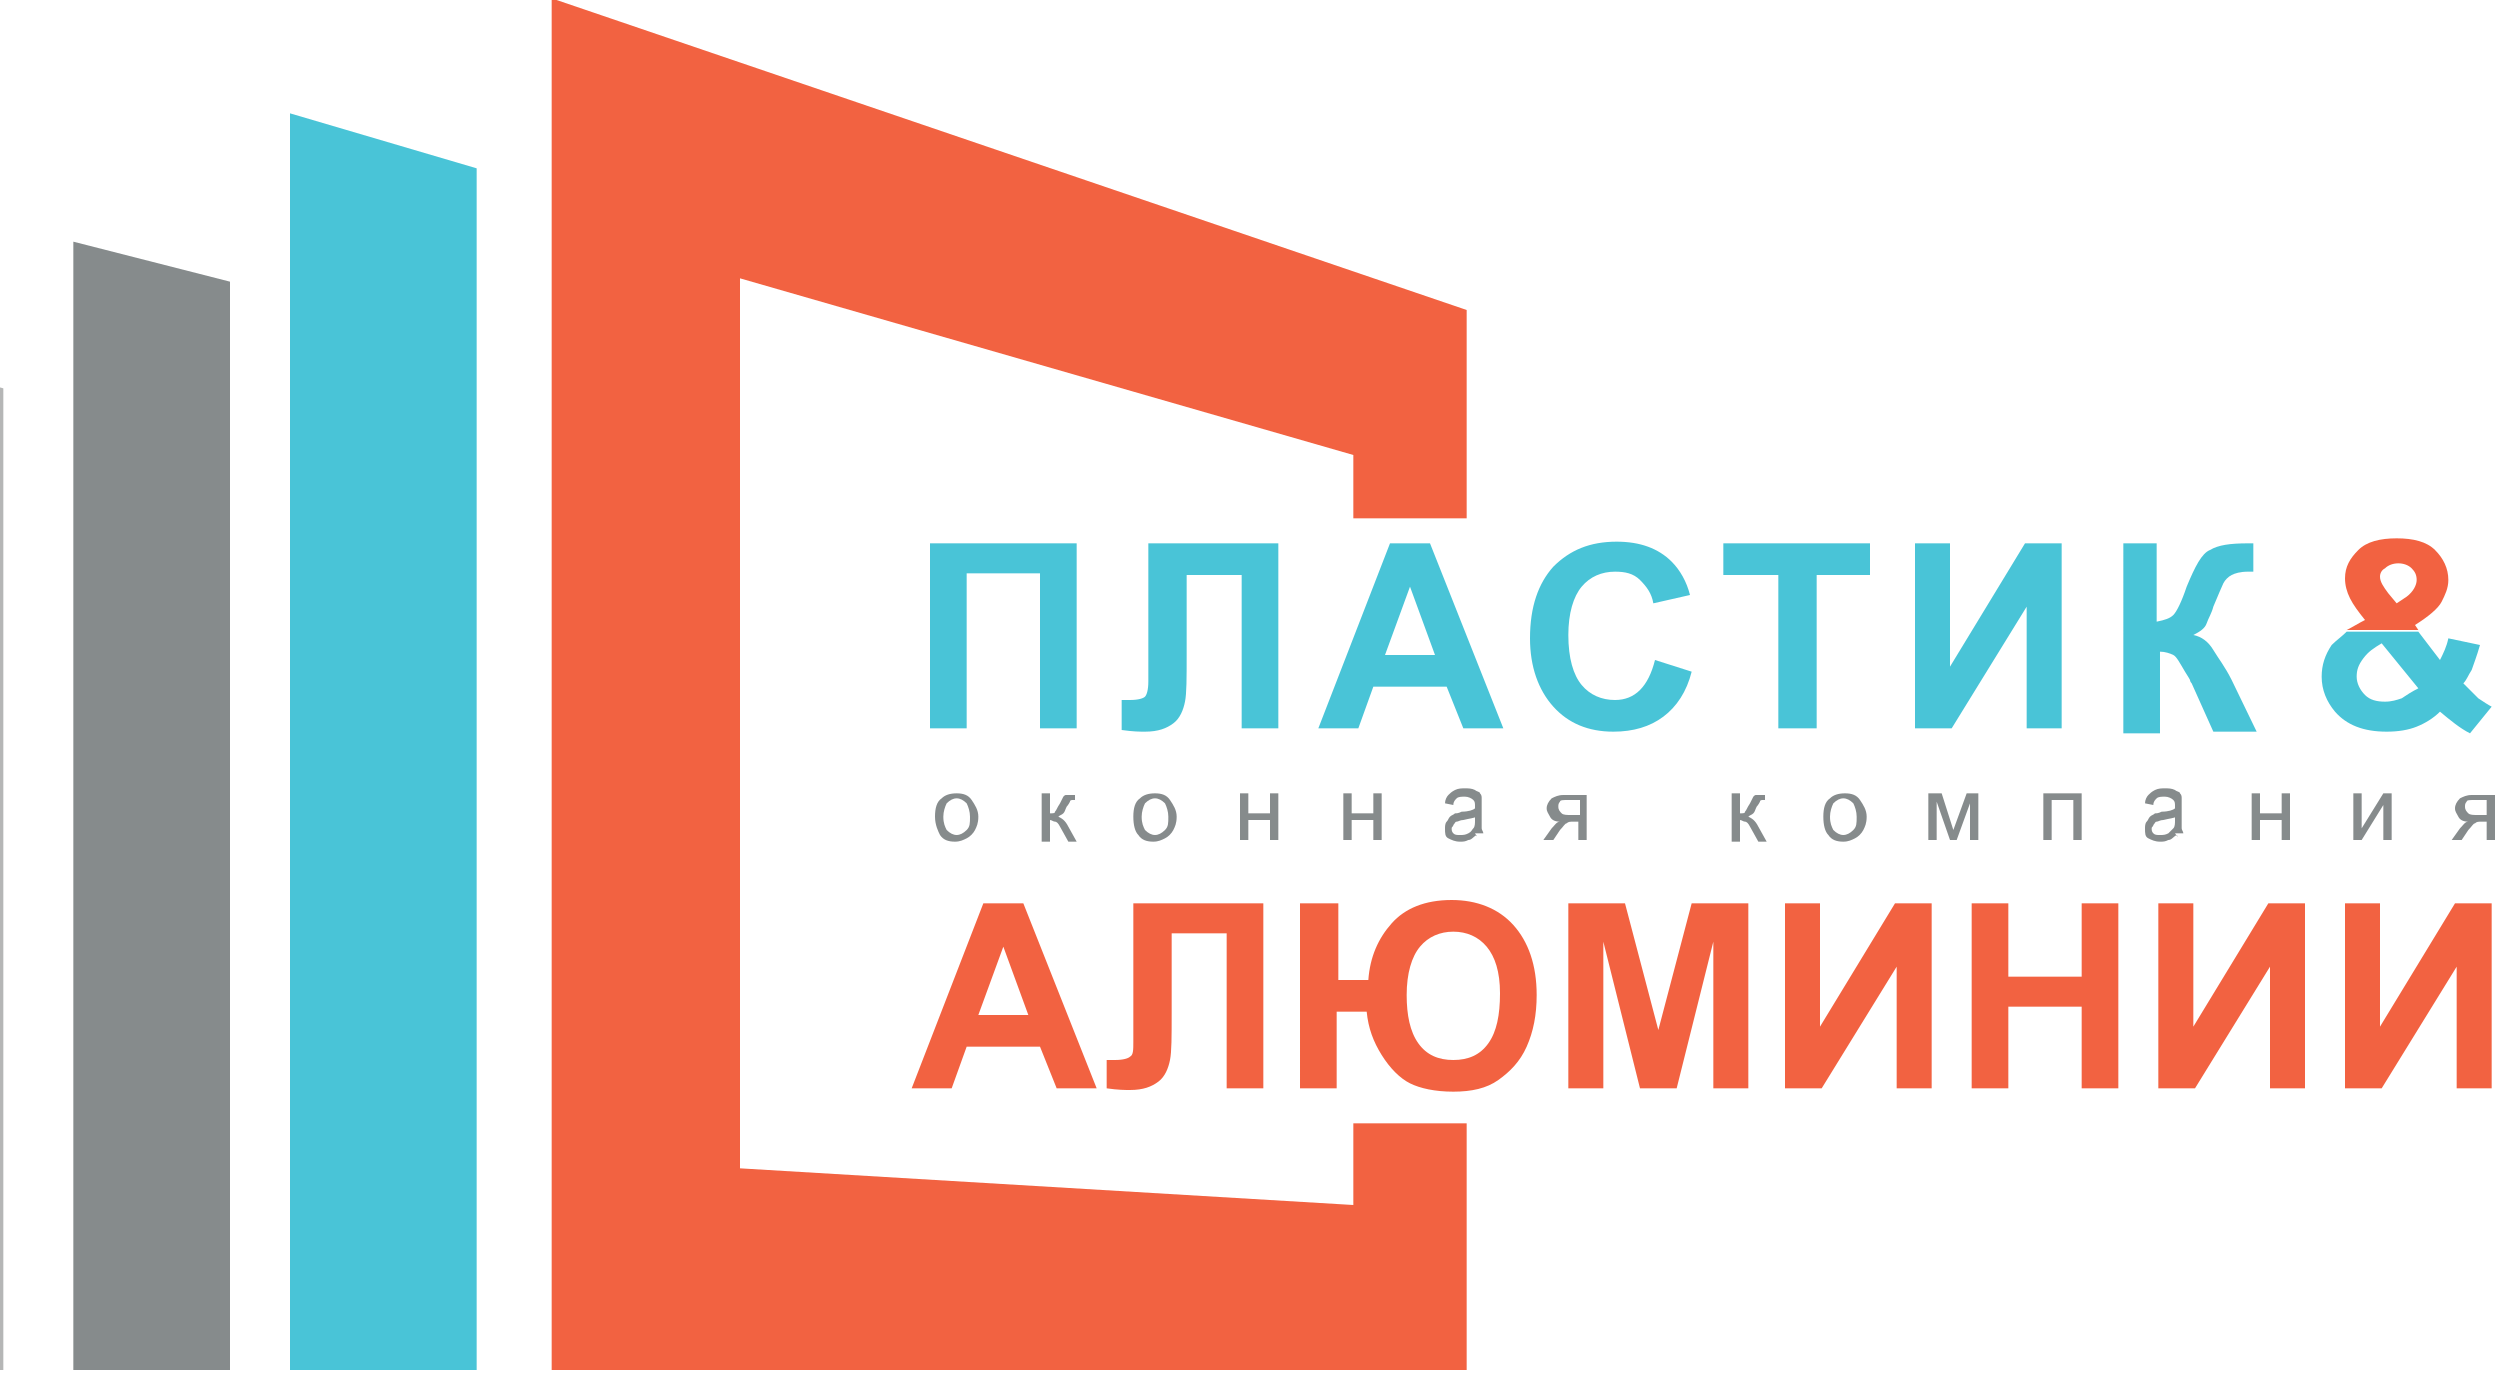
<svg xmlns="http://www.w3.org/2000/svg" xmlns:xlink="http://www.w3.org/1999/xlink" x="0px" y="0px"
              	 viewBox="53 33 150 83" style="enable-background:new 0 0 239 149;" xml:space="preserve">
              <style type="text/css">
              	.st0{fill:#49C4D7;}
              	.st1{fill:#868B8C;}
              	.st2{fill:#B5B6B6;}
              	.st3{fill:#F26241;}
              </style>
              <g>
              	<polygon class="st0" points="81.6,43.1 81.6,115.2 70.4,115.2 70.4,39.8 	"/>
              	<polygon class="st1" points="66.8,49.9 66.8,115.2 57.4,115.2 57.4,47.5 	"/>
              	<polygon class="st2" points="53.2,56.3 53.2,115.2 45.6,115.2 45.6,54.2 	"/>
              	<g>
              		<polygon class="st3" points="134.2,105.3 97.4,103.1 97.4,49.7 134.2,60.3 134.2,64.1 141,64.1 141,51.6 86.1,32.9 86.1,115.2 
              			141,115.2 141,100.4 134.2,100.4 		"/>
              	</g>
              	<g>
              		<g>
              			<path class="st0" d="M108.8,65.6h8.8v11.1h-2.2v-9.3h-4.4v9.3h-2.2V65.6z"/>
              			<path class="st0" d="M121.9,65.6h7.8v11.1h-2.2v-9.2h-3.3v4.8c0,1.4,0,2.3-0.1,2.8c-0.1,0.5-0.3,1-0.7,1.3
              				c-0.4,0.3-0.9,0.5-1.7,0.5c-0.3,0-0.7,0-1.4-0.1V75l0.5,0c0.5,0,0.8-0.1,0.9-0.2s0.2-0.4,0.2-0.9l0-1.9V65.6z"/>
              			<path class="st0" d="M143.2,76.7h-2.4l-1-2.5h-4.4l-0.9,2.5h-2.4l4.3-11.1h2.4L143.2,76.7z M139.1,72.3l-1.5-4.1l-1.5,4.1H139.1z
              				"/>
              			<path class="st0" d="M152.3,72.6l2.2,0.7c-0.3,1.2-0.9,2.1-1.7,2.7c-0.8,0.6-1.8,0.9-3,0.9c-1.5,0-2.7-0.5-3.6-1.5
              				s-1.4-2.4-1.4-4.1c0-1.9,0.5-3.3,1.4-4.3c1-1,2.2-1.5,3.8-1.5c1.4,0,2.5,0.4,3.3,1.2c0.5,0.5,0.9,1.2,1.1,2l-2.2,0.5
              				c-0.1-0.6-0.4-1-0.8-1.4s-0.9-0.5-1.5-0.5c-0.8,0-1.5,0.3-2,0.9s-0.8,1.6-0.8,2.9c0,1.4,0.3,2.4,0.8,3c0.5,0.6,1.2,0.9,2,0.9
              				c0.6,0,1.1-0.2,1.5-0.6C151.8,74,152.1,73.4,152.3,72.6z"/>
              			<path class="st0" d="M159.7,76.7v-9.2h-3.3v-1.9h8.8v1.9H162v9.2H159.7z"/>
              			<path class="st0" d="M167.9,65.6h2.1V73l4.5-7.4h2.2v11.1h-2.1v-7.3l-4.5,7.3h-2.2V65.6z"/>
              			<path class="st0" d="M180.2,65.6h2.2v4.7c0.5-0.1,0.8-0.2,1-0.4c0.2-0.2,0.5-0.8,0.8-1.7c0.5-1.2,0.9-2,1.4-2.2
              				c0.5-0.3,1.2-0.4,2.3-0.4c0.1,0,0.2,0,0.3,0v1.7l-0.3,0c-0.5,0-0.8,0.1-1,0.2s-0.4,0.3-0.5,0.5c-0.1,0.2-0.3,0.7-0.6,1.4
              				c-0.1,0.4-0.3,0.7-0.4,1s-0.4,0.5-0.8,0.7c0.5,0.1,0.9,0.4,1.2,0.9s0.7,1,1.1,1.8l1.5,3.1h-2.6l-1.3-2.9c0,0-0.1-0.1-0.1-0.2
              				c0,0-0.1-0.2-0.3-0.5c-0.3-0.5-0.5-0.9-0.7-1c-0.2-0.1-0.5-0.2-0.8-0.2v4.9h-2.2V65.6z"/>
              		</g>
              		<g>
              			<path class="st3" d="M118.8,98.3h-2.4l-1-2.5H111l-0.9,2.5h-2.4l4.3-11.1h2.4L118.8,98.3z M114.7,93.9l-1.5-4.1l-1.5,4.1H114.7z"
              				/>
              			<path class="st3" d="M121,87.2h7.8v11.1h-2.2V89h-3.3v4.8c0,1.4,0,2.3-0.1,2.8c-0.1,0.5-0.3,1-0.7,1.3s-0.9,0.5-1.7,0.5
              				c-0.3,0-0.7,0-1.4-0.1v-1.7l0.5,0c0.5,0,0.8-0.1,0.9-0.2c0.2-0.1,0.2-0.4,0.2-0.9l0-1.9V87.2z"/>
              			<path class="st3" d="M131.1,87.2h2.2v4.6h1.8c0.1-1.4,0.6-2.5,1.4-3.4c0.8-0.9,2-1.4,3.6-1.4c1.5,0,2.8,0.5,3.7,1.5
              				c0.9,1,1.4,2.4,1.4,4.2c0,1.2-0.2,2.2-0.6,3.1c-0.4,0.9-1,1.5-1.7,2c-0.7,0.5-1.6,0.7-2.7,0.7c-1.1,0-2-0.2-2.6-0.5
              				c-0.6-0.3-1.2-0.9-1.7-1.7s-0.8-1.6-0.9-2.6h-1.8v4.6h-2.2V87.2z M137.4,92.7c0,1.2,0.2,2.2,0.7,2.9c0.5,0.7,1.2,1,2.1,1
              				c0.9,0,1.6-0.3,2.1-1s0.7-1.7,0.7-3c0-1.3-0.3-2.2-0.8-2.8s-1.2-0.9-2-0.9c-0.8,0-1.5,0.3-2,0.9
              				C137.7,90.4,137.4,91.4,137.4,92.7z"/>
              			<path class="st3" d="M147.1,98.3V87.2h3.4l2,7.6l2-7.6h3.4v11.1h-2.1v-8.8l-2.2,8.8h-2.2l-2.2-8.8v8.8H147.1z"/>
              			<path class="st3" d="M160.1,87.2h2.1v7.4l4.5-7.4h2.2v11.1h-2.1V91l-4.5,7.3h-2.2V87.2z"/>
              			<path class="st3" d="M171.3,98.3V87.2h2.2v4.4h4.4v-4.4h2.2v11.1h-2.2v-4.9h-4.4v4.9H171.3z"/>
              			<path class="st3" d="M182.5,87.2h2.1v7.4l4.5-7.4h2.2v11.1h-2.1V91l-4.5,7.3h-2.2V87.2z"/>
              			<path class="st3" d="M193.7,87.2h2.1v7.4l4.5-7.4h2.2v11.1h-2.1V91l-4.5,7.3h-2.2V87.2z"/>
              		</g>
              		<g>
              			<path class="st1" d="M109.1,82c0-0.5,0.1-0.9,0.4-1.1c0.2-0.2,0.5-0.3,0.9-0.3c0.4,0,0.7,0.1,0.9,0.4c0.2,0.3,0.4,0.6,0.4,1
              				c0,0.4-0.1,0.6-0.2,0.8c-0.1,0.2-0.3,0.4-0.5,0.5c-0.2,0.1-0.4,0.2-0.7,0.2c-0.4,0-0.7-0.1-0.9-0.4
              				C109.3,82.9,109.1,82.5,109.1,82z M109.6,82c0,0.4,0.1,0.6,0.2,0.8c0.2,0.2,0.4,0.3,0.6,0.3c0.2,0,0.4-0.1,0.6-0.3
              				c0.2-0.2,0.2-0.4,0.2-0.8c0-0.3-0.1-0.6-0.2-0.8c-0.2-0.2-0.4-0.3-0.6-0.3c-0.2,0-0.4,0.1-0.6,0.3
              				C109.7,81.4,109.6,81.7,109.6,82z"/>
              			<path class="st1" d="M115.5,80.6h0.5v1.2c0.2,0,0.3,0,0.3-0.1c0.1-0.1,0.1-0.2,0.3-0.5c0.1-0.2,0.2-0.4,0.2-0.4
              				c0.1-0.1,0.1-0.1,0.2-0.1c0.1,0,0.2,0,0.4,0h0.1V81l-0.1,0c-0.1,0-0.2,0-0.2,0.1c0,0-0.1,0.2-0.2,0.3c-0.1,0.2-0.1,0.3-0.2,0.4
              				c-0.1,0.1-0.2,0.1-0.3,0.2c0.2,0.1,0.4,0.2,0.6,0.6l0.5,0.9h-0.5l-0.5-0.9c-0.1-0.2-0.2-0.3-0.3-0.3s-0.2-0.1-0.3-0.1v1.3h-0.5
              				V80.6z"/>
              			<path class="st1" d="M121,82c0-0.5,0.1-0.9,0.4-1.1c0.2-0.2,0.5-0.3,0.9-0.3c0.4,0,0.7,0.1,0.9,0.4c0.2,0.3,0.4,0.6,0.4,1
              				c0,0.4-0.1,0.6-0.2,0.8c-0.1,0.2-0.3,0.4-0.5,0.5c-0.2,0.1-0.4,0.2-0.7,0.2c-0.4,0-0.7-0.1-0.9-0.4C121.1,82.9,121,82.5,121,82z
              				 M121.5,82c0,0.4,0.1,0.6,0.2,0.8c0.2,0.2,0.4,0.3,0.6,0.3c0.2,0,0.4-0.1,0.6-0.3c0.2-0.2,0.2-0.4,0.2-0.8c0-0.3-0.1-0.6-0.2-0.8
              				c-0.2-0.2-0.4-0.3-0.6-0.3c-0.2,0-0.4,0.1-0.6,0.3C121.6,81.4,121.5,81.7,121.5,82z"/>
              			<path class="st1" d="M127.4,80.6h0.5v1.2h1.3v-1.2h0.5v2.8h-0.5v-1.2h-1.3v1.2h-0.5V80.6z"/>
              			<path class="st1" d="M133.6,80.6h0.5v1.2h1.3v-1.2h0.5v2.8h-0.5v-1.2h-1.3v1.2h-0.5V80.6z"/>
              			<path class="st1" d="M141.6,83.1c-0.2,0.1-0.3,0.3-0.5,0.3c-0.2,0.1-0.3,0.1-0.5,0.1c-0.3,0-0.5-0.1-0.7-0.2
              				c-0.2-0.1-0.2-0.3-0.2-0.6c0-0.1,0-0.3,0.1-0.4c0.1-0.1,0.1-0.2,0.2-0.3c0.1-0.1,0.2-0.1,0.3-0.2c0.1,0,0.2,0,0.4-0.1
              				c0.4,0,0.7-0.1,0.8-0.2c0-0.1,0-0.1,0-0.1c0-0.2,0-0.3-0.1-0.4c-0.1-0.1-0.3-0.2-0.5-0.2c-0.2,0-0.4,0-0.5,0.1
              				c-0.1,0.1-0.2,0.2-0.2,0.4l-0.5-0.1c0-0.2,0.1-0.4,0.2-0.5c0.1-0.1,0.2-0.2,0.4-0.3c0.2-0.1,0.4-0.1,0.6-0.1c0.2,0,0.4,0,0.6,0.1
              				c0.1,0.1,0.3,0.1,0.3,0.2c0.1,0.1,0.1,0.2,0.1,0.3c0,0.1,0,0.2,0,0.4v0.6c0,0.4,0,0.7,0,0.8c0,0.1,0.1,0.2,0.1,0.3h-0.5
              				C141.7,83.3,141.6,83.2,141.6,83.1z M141.6,82c-0.2,0.1-0.4,0.1-0.8,0.2c-0.2,0-0.3,0.1-0.4,0.1c-0.1,0-0.1,0.1-0.2,0.2
              				c0,0.1-0.1,0.1-0.1,0.2c0,0.1,0,0.2,0.1,0.3c0.1,0.1,0.2,0.1,0.4,0.1c0.2,0,0.3,0,0.5-0.1s0.2-0.2,0.3-0.3
              				c0.1-0.1,0.1-0.3,0.1-0.5V82z"/>
              			<path class="st1" d="M148.2,80.6v2.8h-0.5v-1.1h-0.3c-0.2,0-0.3,0-0.4,0.1c-0.1,0-0.2,0.2-0.4,0.4l-0.4,0.6h-0.6l0.5-0.7
              				c0.2-0.2,0.3-0.4,0.5-0.4c-0.3,0-0.5-0.1-0.6-0.3c-0.1-0.2-0.2-0.3-0.2-0.5c0-0.2,0.1-0.4,0.3-0.6c0.2-0.1,0.4-0.2,0.7-0.2H148.2
              				z M147.8,81h-0.7c-0.3,0-0.5,0-0.5,0.1c-0.1,0.1-0.1,0.2-0.1,0.3c0,0.2,0.1,0.3,0.2,0.4c0.1,0.1,0.3,0.1,0.6,0.1h0.5V81z"/>
              			<path class="st1" d="M156.9,80.6h0.5v1.2c0.2,0,0.3,0,0.3-0.1c0.1-0.1,0.1-0.2,0.3-0.5c0.1-0.2,0.2-0.4,0.2-0.4
              				c0.1-0.1,0.1-0.1,0.2-0.1c0.1,0,0.2,0,0.4,0h0.1V81l-0.1,0c-0.1,0-0.2,0-0.2,0.1c0,0-0.1,0.2-0.2,0.3c-0.1,0.2-0.1,0.3-0.2,0.4
              				c-0.1,0.1-0.2,0.1-0.3,0.2c0.2,0.1,0.4,0.2,0.6,0.6l0.5,0.9h-0.5l-0.5-0.9c-0.1-0.2-0.2-0.3-0.3-0.3s-0.2-0.1-0.3-0.1v1.3h-0.5
              				V80.6z"/>
              			<path class="st1" d="M162.4,82c0-0.5,0.1-0.9,0.4-1.1c0.2-0.2,0.5-0.3,0.9-0.3c0.4,0,0.7,0.1,0.9,0.4s0.4,0.6,0.4,1
              				c0,0.4-0.1,0.6-0.2,0.8c-0.1,0.2-0.3,0.4-0.5,0.5c-0.2,0.1-0.4,0.2-0.7,0.2c-0.4,0-0.7-0.1-0.9-0.4
              				C162.5,82.9,162.4,82.5,162.4,82z M162.8,82c0,0.4,0.1,0.6,0.2,0.8c0.2,0.2,0.4,0.3,0.6,0.3c0.2,0,0.4-0.1,0.6-0.3
              				c0.2-0.2,0.2-0.4,0.2-0.8c0-0.3-0.1-0.6-0.2-0.8c-0.2-0.2-0.4-0.3-0.6-0.3c-0.2,0-0.4,0.1-0.6,0.3
              				C162.9,81.4,162.8,81.7,162.8,82z"/>
              			<path class="st1" d="M168.8,80.6h0.7l0.7,2.2l0.8-2.2h0.7v2.8h-0.5v-2.2l-0.8,2.2H170l-0.8-2.3v2.3h-0.5V80.6z"/>
              			<path class="st1" d="M175.7,80.6h2.2v2.8h-0.5V81h-1.3v2.4h-0.5V80.6z"/>
              			<path class="st1" d="M183.6,83.1c-0.2,0.1-0.3,0.3-0.5,0.3c-0.2,0.1-0.3,0.1-0.5,0.1c-0.3,0-0.5-0.1-0.7-0.2
              				c-0.2-0.1-0.2-0.3-0.2-0.6c0-0.1,0-0.3,0.1-0.4c0.1-0.1,0.1-0.2,0.2-0.3c0.1-0.1,0.2-0.1,0.3-0.2c0.1,0,0.2,0,0.4-0.1
              				c0.4,0,0.7-0.1,0.8-0.2c0-0.1,0-0.1,0-0.1c0-0.2,0-0.3-0.1-0.4c-0.1-0.1-0.3-0.2-0.5-0.2c-0.2,0-0.4,0-0.5,0.1
              				c-0.1,0.1-0.2,0.2-0.2,0.4l-0.5-0.1c0-0.2,0.1-0.4,0.2-0.5c0.1-0.1,0.2-0.2,0.4-0.3c0.2-0.1,0.4-0.1,0.6-0.1c0.2,0,0.4,0,0.6,0.1
              				c0.1,0.1,0.3,0.1,0.3,0.2c0.1,0.1,0.1,0.2,0.1,0.3c0,0.1,0,0.2,0,0.4v0.6c0,0.4,0,0.7,0,0.8c0,0.1,0.1,0.2,0.1,0.3h-0.5
              				C183.7,83.3,183.7,83.2,183.6,83.1z M183.6,82c-0.2,0.1-0.4,0.1-0.8,0.2c-0.2,0-0.3,0.1-0.4,0.1c-0.1,0-0.1,0.1-0.2,0.2
              				c0,0.1-0.1,0.1-0.1,0.2c0,0.1,0,0.2,0.1,0.3c0.1,0.1,0.2,0.1,0.4,0.1c0.2,0,0.3,0,0.5-0.1c0.1-0.1,0.2-0.2,0.3-0.3
              				c0.1-0.1,0.1-0.3,0.1-0.5V82z"/>
              			<path class="st1" d="M188.1,80.6h0.5v1.2h1.3v-1.2h0.5v2.8h-0.5v-1.2h-1.3v1.2h-0.5V80.6z"/>
              			<path class="st1" d="M194.2,80.6h0.5v2.1l1.3-2.1h0.5v2.8h-0.5v-2.1l-1.3,2.1h-0.5V80.6z"/>
              			<path class="st1" d="M202.7,80.6v2.8h-0.5v-1.1h-0.3c-0.2,0-0.3,0-0.4,0.1c-0.1,0-0.2,0.2-0.4,0.4l-0.4,0.6h-0.6l0.5-0.7
              				c0.2-0.2,0.3-0.4,0.5-0.4c-0.3,0-0.5-0.1-0.6-0.3c-0.1-0.2-0.2-0.3-0.2-0.5c0-0.2,0.1-0.4,0.3-0.6c0.2-0.1,0.4-0.2,0.7-0.2H202.7
              				z M202.2,81h-0.7c-0.3,0-0.5,0-0.5,0.1c-0.1,0.1-0.1,0.2-0.1,0.3c0,0.2,0.1,0.3,0.2,0.4c0.1,0.1,0.3,0.1,0.6,0.1h0.5V81z"/>
              		</g>
              		<g>
              			<path class="st0" d="M200.8,74c0.2-0.2,0.3-0.5,0.5-0.8c0.1-0.3,0.3-0.8,0.5-1.5l-1.9-0.4c-0.1,0.5-0.3,0.9-0.5,1.3l-1.3-1.7
              				h-4.3c-0.3,0.3-0.6,0.5-0.9,0.8c-0.4,0.6-0.6,1.2-0.6,1.9c0,0.8,0.3,1.5,0.8,2.1c0.7,0.8,1.7,1.2,3.1,1.2c0.7,0,1.3-0.1,1.8-0.3
              				c0.5-0.2,1-0.5,1.4-0.9c0.6,0.5,1.2,1,1.8,1.3l1.3-1.6c-0.2-0.1-0.5-0.3-0.8-0.5C201.3,74.5,201,74.2,200.8,74z M197.1,74.9
              				c-0.3,0.1-0.6,0.2-1,0.2c-0.5,0-0.9-0.1-1.2-0.4s-0.5-0.7-0.5-1.1c0-0.4,0.1-0.7,0.4-1.1s0.6-0.6,1.1-0.9l2.2,2.7
              				C197.7,74.5,197.4,74.7,197.1,74.9z"/>
              			<path class="st3" d="M194.9,70.2c-0.4,0.2-0.7,0.4-1.1,0.6h4.3l-0.2-0.3c0.8-0.5,1.4-1,1.6-1.4s0.4-0.8,0.4-1.3
              				c0-0.7-0.3-1.3-0.8-1.8c-0.5-0.5-1.3-0.7-2.3-0.7c-1,0-1.8,0.2-2.3,0.7s-0.8,1-0.8,1.7c0,0.4,0.1,0.8,0.3,1.2
              				C194.2,69.3,194.5,69.7,194.9,70.2z M196.1,67.1c0.2-0.2,0.5-0.3,0.8-0.3c0.3,0,0.6,0.1,0.8,0.3c0.2,0.2,0.3,0.4,0.3,0.7
              				c0,0.3-0.2,0.7-0.6,1l-0.6,0.4l-0.5-0.6c-0.3-0.4-0.5-0.7-0.5-1C195.8,67.4,195.9,67.2,196.1,67.1z"/>
              		</g>
              	</g>
              </g>
              </svg>
